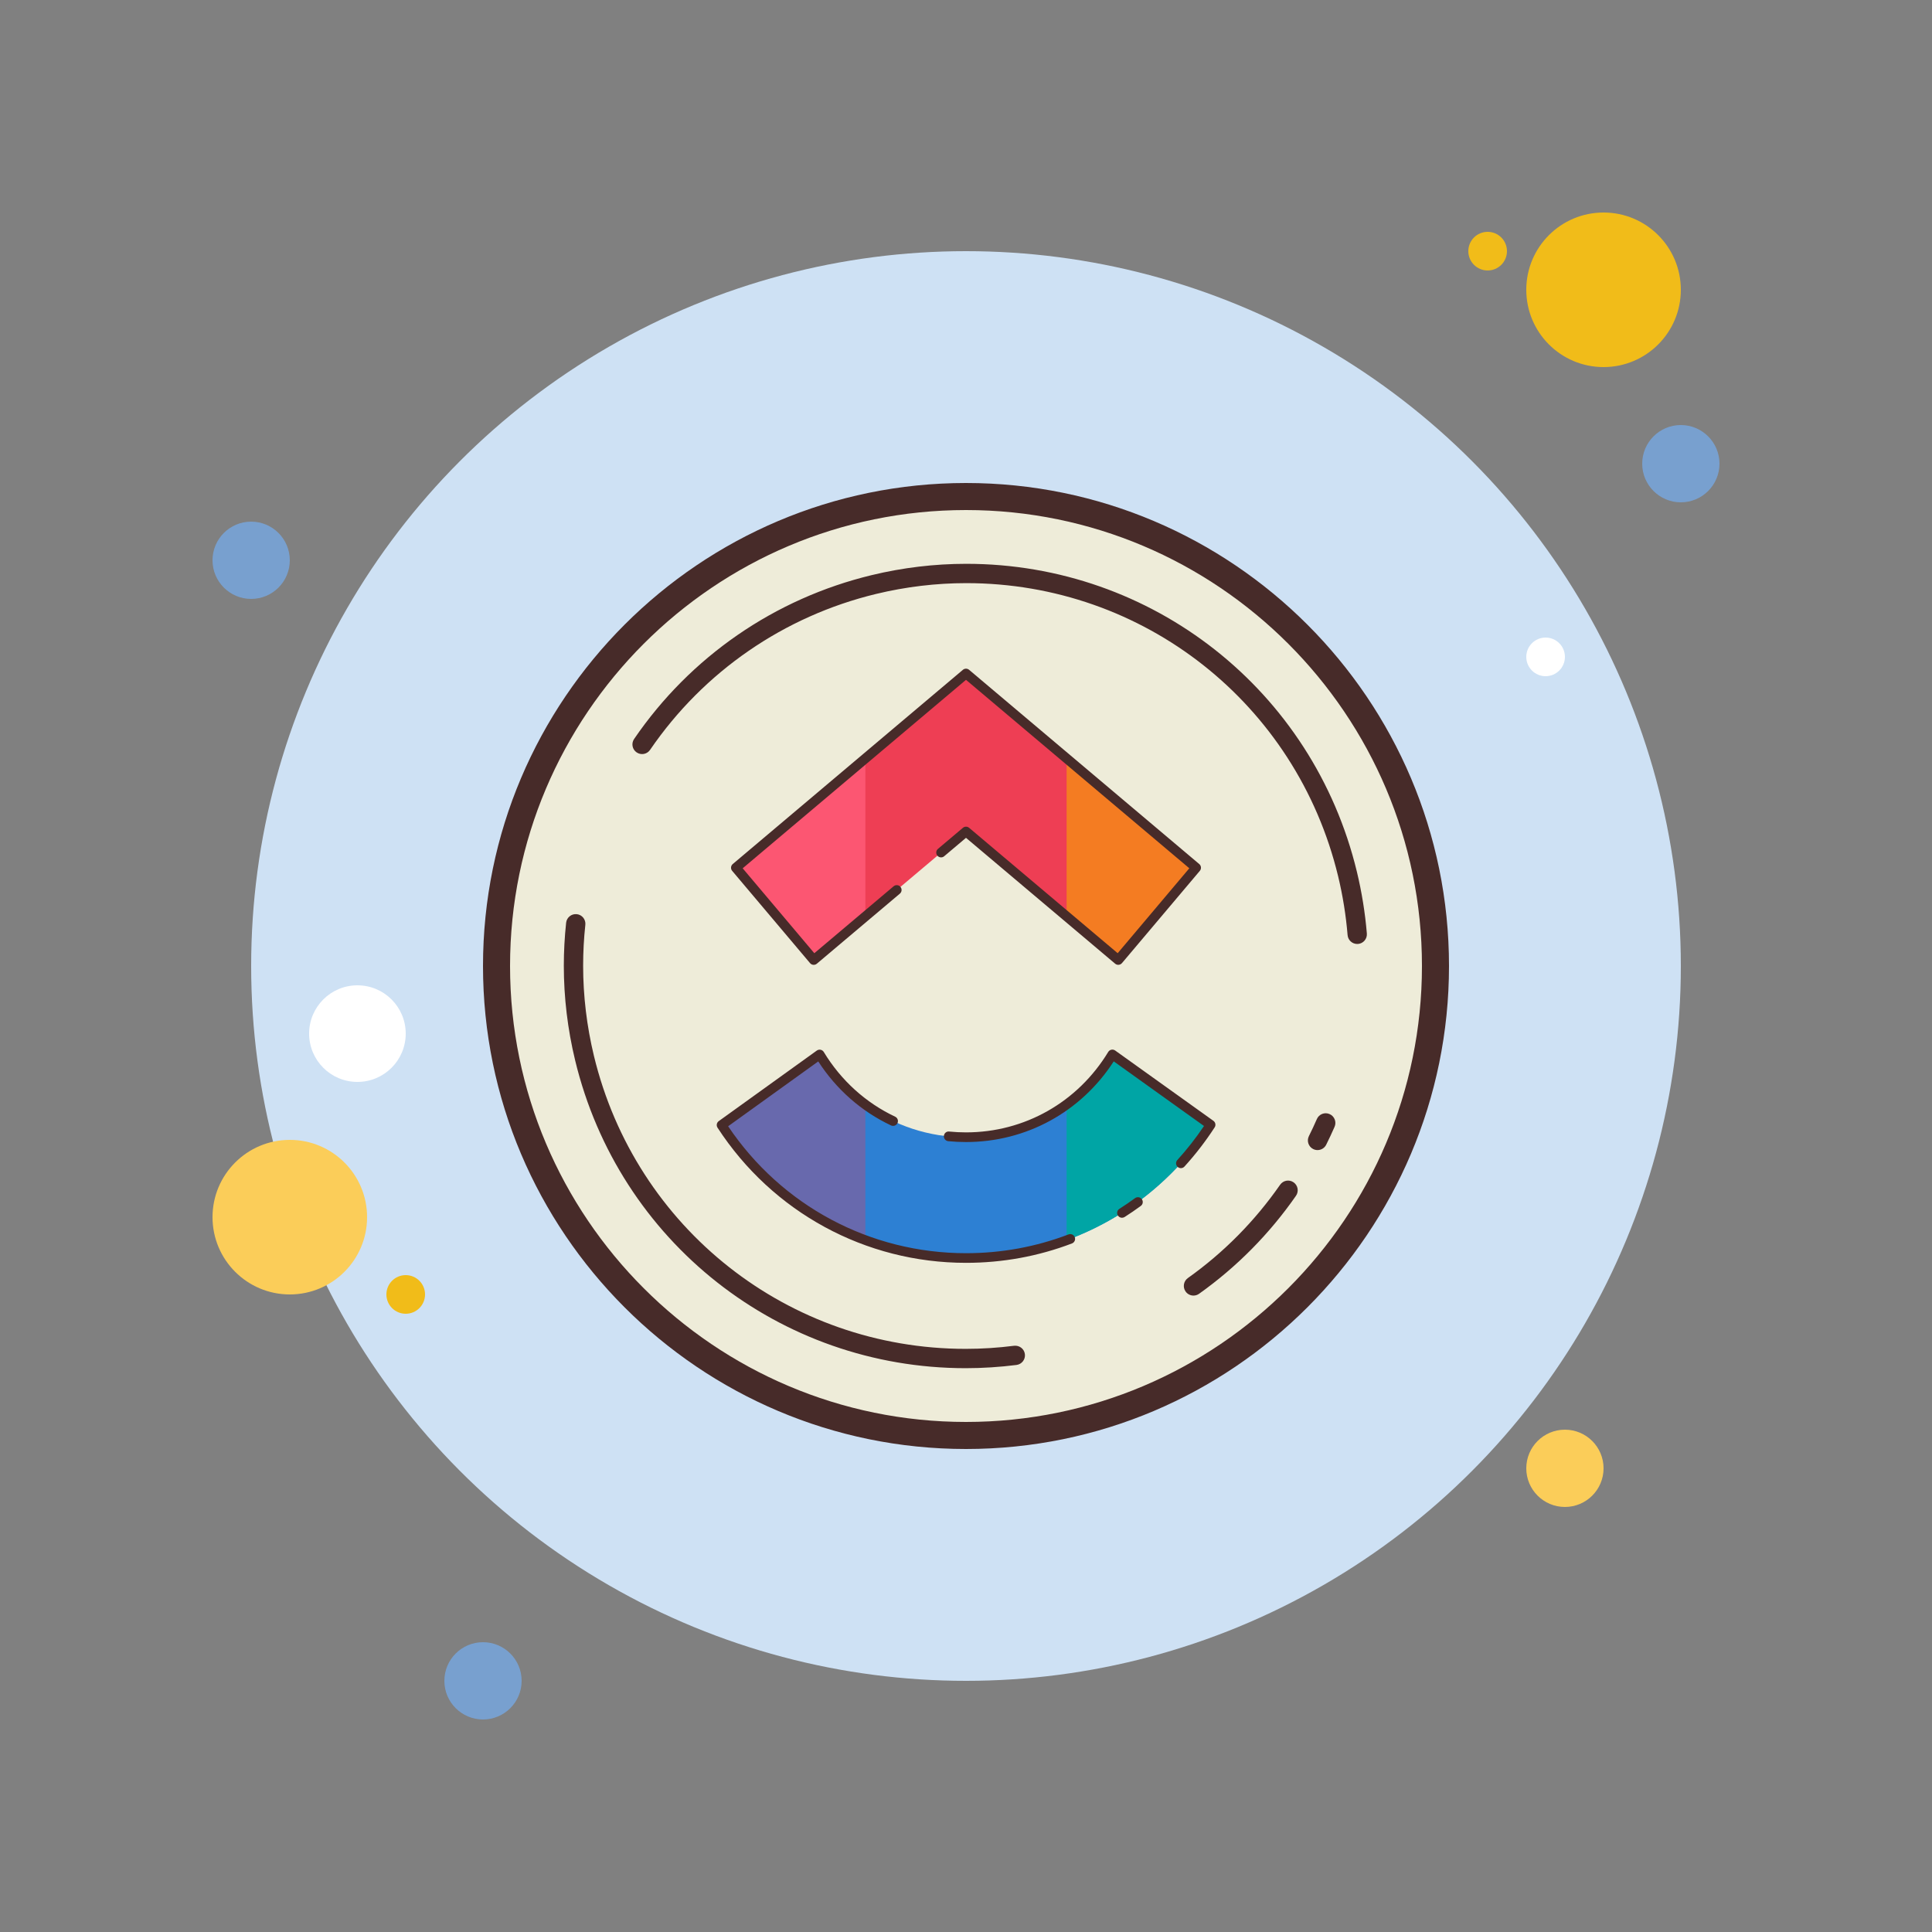 <svg xmlns="http://www.w3.org/2000/svg" x="0px" y="0px" width="100" height="100" viewBox="0 0 100 100">
<rect x="0" y="0" width="100" height="100" fill="#808080" stroke="none"/>
<circle cx="13" cy="29" r="2" fill="#78a0cf"></circle><circle cx="77" cy="13" r="1" fill="#f1bc19"></circle><circle cx="50" cy="50" r="37" fill="#cee1f4"></circle><circle cx="83" cy="15" r="4" fill="#f1bc19"></circle><circle cx="87" cy="24" r="2" fill="#78a0cf"></circle><circle cx="81" cy="76" r="2" fill="#fbcd59"></circle><circle cx="15" cy="63" r="4" fill="#fbcd59"></circle><circle cx="25" cy="87" r="2" fill="#78a0cf"></circle><circle cx="18.5" cy="53.5" r="2.5" fill="#fff"></circle><circle cx="21" cy="67" r="1" fill="#f1bc19"></circle><circle cx="80" cy="34" r="1" fill="#fff"></circle><circle cx="50" cy="50" r="23.958" fill="#eeecd9"></circle><path fill="#472b29" d="M49.999,26.4C63.013,26.4,73.6,36.986,73.6,49.999C73.6,63.013,63.013,73.6,49.999,73.6	C36.987,73.6,26.4,63.013,26.4,50S36.987,26.4,49.999,26.4 M49.999,25C36.214,25,25,36.215,25,50s11.214,25,24.999,25	S75,63.784,75,49.999C75,36.214,63.785,25,49.999,25L49.999,25z"></path><g><polygon fill="#ee3e54" points="61.917,44.917 57.875,49.688 55.208,47.437 50,43.042 44.792,47.437 42.125,49.688 38.083,44.917 44.792,39.26 50,34.865 55.208,39.26"></polygon></g><g><path fill="#472b29" d="M49.985,70.817c-9.639,0-17.952-6.552-20.216-15.934c-0.389-1.609-0.586-3.258-0.586-4.899 c0-0.74,0.041-1.489,0.12-2.224c0.03-0.275,0.278-0.472,0.551-0.443c0.275,0.03,0.473,0.276,0.443,0.551 c-0.076,0.7-0.114,1.412-0.114,2.116c0,1.562,0.188,3.131,0.558,4.665c2.156,8.931,10.07,15.168,19.244,15.168 c0.833,0,1.676-0.054,2.503-0.16c0.277-0.031,0.525,0.159,0.56,0.433c0.035,0.274-0.159,0.524-0.433,0.56 C51.745,70.76,50.86,70.817,49.985,70.817z M61.775,67.059c-0.156,0-0.311-0.073-0.408-0.21c-0.16-0.225-0.108-0.537,0.117-0.697 c1.859-1.323,3.466-2.948,4.775-4.83c0.158-0.227,0.469-0.284,0.696-0.125c0.227,0.158,0.283,0.47,0.125,0.696 c-1.375,1.976-3.063,3.683-5.016,5.073C61.977,67.028,61.875,67.059,61.775,67.059z M68.195,59.528 c-0.075,0-0.151-0.017-0.222-0.052c-0.247-0.123-0.348-0.423-0.225-0.67c0.145-0.291,0.283-0.586,0.413-0.884 c0.11-0.253,0.404-0.37,0.659-0.257c0.253,0.111,0.368,0.406,0.257,0.659c-0.137,0.313-0.282,0.623-0.434,0.928 C68.556,59.427,68.379,59.528,68.195,59.528z M70.249,48.86c-0.258,0-0.476-0.198-0.498-0.459c-0.084-1.02-0.249-2.046-0.491-3.05 c-2.156-8.931-10.07-15.168-19.244-15.168c-1.562,0-3.131,0.188-4.665,0.558c-4.776,1.153-8.933,4.02-11.704,8.073 c-0.156,0.228-0.466,0.286-0.695,0.13c-0.228-0.156-0.287-0.467-0.13-0.695c2.911-4.258,7.277-7.27,12.294-8.48 c1.609-0.389,3.258-0.586,4.899-0.586c9.638,0,17.951,6.552,20.216,15.934c0.254,1.054,0.428,2.131,0.517,3.202 c0.022,0.275-0.182,0.517-0.458,0.54C70.276,48.859,70.263,48.86,70.249,48.86z"></path></g><path fill="#2d80d3" d="M62.656,58.219c-1.813,2.802-4.427,4.865-7.448,5.969c-1.635,0.604-3.385,0.927-5.208,0.927	s-3.573-0.313-5.208-0.927c-3.01-1.094-5.625-3.156-7.448-5.958l5.083-3.646c0.625,1.031,1.427,1.896,2.365,2.583	c1.479,1.094,3.292,1.698,5.208,1.698s3.729-0.604,5.208-1.698c0.938-0.688,1.74-1.552,2.365-2.583L62.656,58.219z"></path><polygon fill="#fc5672" points="44.792,39.26 44.792,47.437 42.125,49.688 38.083,44.917"></polygon><path fill="#6869ad" d="M44.792,57.167v7.021c-3.01-1.094-5.625-3.156-7.448-5.958l5.083-3.646	C43.052,55.615,43.854,56.479,44.792,57.167z"></path><polygon fill="#f47c22" points="57.875,49.688 55.208,47.437 55.208,39.26 61.917,44.917"></polygon><path fill="#00a5a5" d="M62.656,58.219c-1.813,2.802-4.427,4.865-7.448,5.969v-7.021c0.938-0.688,1.74-1.552,2.365-2.583	L62.656,58.219z"></path><g><path fill="#472b29" d="M57.88,49.939c-0.057,0-0.114-0.02-0.161-0.059L50,43.366l-1.129,0.953 c-0.104,0.089-0.263,0.077-0.352-0.03c-0.089-0.105-0.076-0.263,0.03-0.352l1.291-1.089c0.093-0.079,0.229-0.079,0.322,0 l7.689,6.489l3.708-4.395L50,35.188l-11.559,9.755l3.708,4.395l4.106-3.465c0.105-0.088,0.263-0.076,0.352,0.03 s0.076,0.263-0.03,0.352l-4.297,3.626c-0.105,0.089-0.263,0.077-0.352-0.03l-4.031-4.776c-0.043-0.051-0.064-0.116-0.058-0.182 c0.005-0.066,0.037-0.127,0.088-0.17l11.912-10.053c0.093-0.079,0.229-0.079,0.322,0l11.912,10.053 c0.051,0.042,0.083,0.104,0.088,0.17c0.006,0.066-0.015,0.131-0.058,0.182l-4.031,4.776C58.022,49.909,57.951,49.939,57.88,49.939 z"></path></g><g><path fill="#472b29" d="M50,65.364c-5.206,0-10.014-2.615-12.861-6.996c-0.073-0.112-0.045-0.261,0.063-0.339l5.076-3.652 c0.057-0.041,0.127-0.055,0.196-0.042c0.068,0.014,0.128,0.056,0.164,0.115c0.893,1.472,2.17,2.629,3.695,3.349 c0.125,0.059,0.179,0.208,0.12,0.333c-0.059,0.125-0.21,0.178-0.333,0.12c-1.534-0.723-2.832-1.865-3.767-3.313l-4.665,3.356 c2.77,4.119,7.354,6.57,12.311,6.57c1.833,0,3.619-0.327,5.308-0.972c0.129-0.049,0.274,0.015,0.323,0.144 c0.049,0.129-0.015,0.273-0.144,0.323C53.74,65.026,51.895,65.364,50,65.364z M58.073,63.031c-0.083,0-0.163-0.041-0.211-0.116 c-0.074-0.117-0.04-0.271,0.077-0.345c0.276-0.176,0.547-0.36,0.812-0.555c0.111-0.081,0.267-0.058,0.35,0.054 c0.082,0.111,0.058,0.268-0.054,0.35c-0.273,0.201-0.553,0.392-0.839,0.574C58.166,63.019,58.119,63.031,58.073,63.031z M61.123,60.463c-0.06,0-0.121-0.021-0.168-0.065c-0.102-0.093-0.109-0.251-0.017-0.354c0.5-0.549,0.964-1.142,1.381-1.763 l-4.672-3.345c-1.693,2.621-4.532,4.176-7.646,4.176c-0.306,0-0.615-0.015-0.921-0.045c-0.137-0.014-0.237-0.136-0.224-0.274 c0.014-0.137,0.13-0.241,0.273-0.224c0.289,0.028,0.582,0.043,0.871,0.043c3.028,0,5.78-1.557,7.362-4.164 c0.036-0.059,0.096-0.101,0.164-0.115c0.07-0.013,0.139,0.001,0.196,0.042l5.084,3.639c0.108,0.078,0.137,0.227,0.064,0.339 c-0.465,0.717-0.991,1.399-1.562,2.027C61.259,60.436,61.191,60.463,61.123,60.463z"></path></g>
</svg>